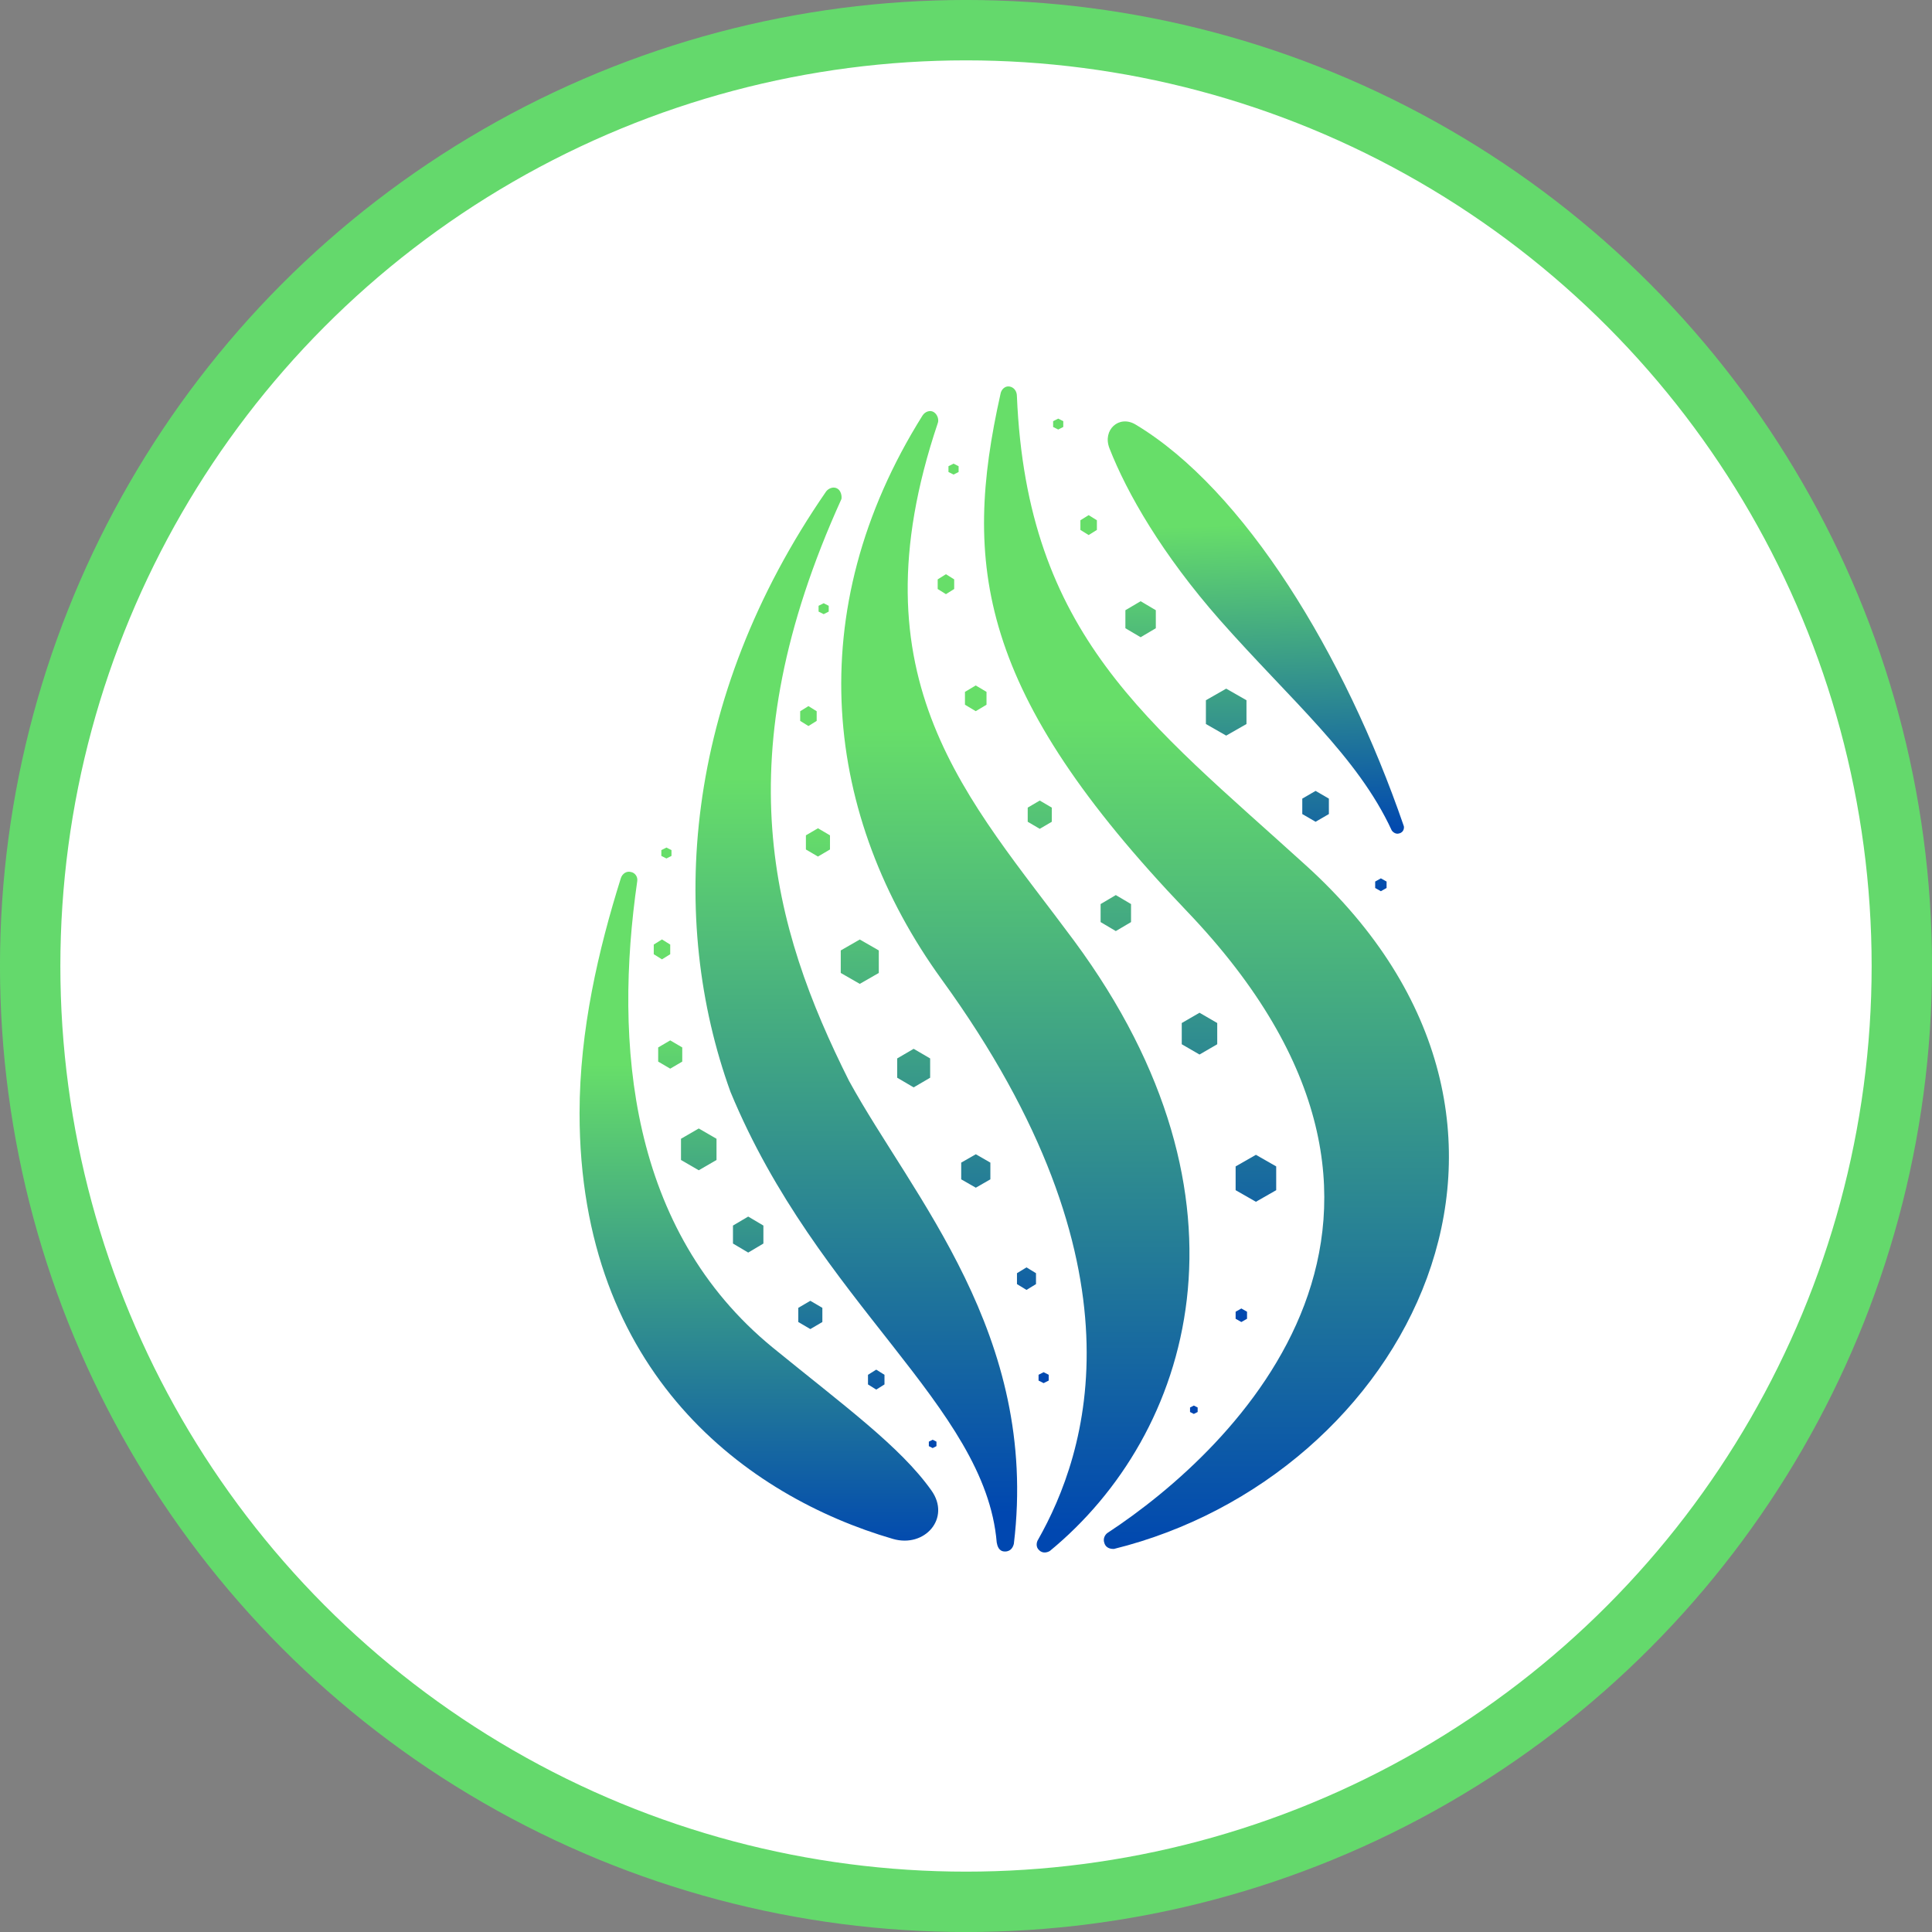 <svg width="52" height="52" viewBox="0 0 52 52" fill="none" xmlns="http://www.w3.org/2000/svg">
<rect x="0" y="0" width="52" height="52" fill="#808080" stroke="none"/>
<circle cx="26" cy="26" r="25.188" fill="white" stroke="#64D96C" stroke-width="1.625"/>
<path d="M25.528 12.548V12.704L25.665 12.773L25.801 12.704V12.548L25.665 12.479L25.528 12.548ZM27.661 21.737V22.118L27.985 22.308L28.309 22.118V21.737L27.985 21.547L27.661 21.737ZM25.238 15.853V15.594L25.46 15.455L25.682 15.594V15.853L25.46 15.992L25.238 15.853ZM33.257 31.394V32.034L33.803 32.346L34.349 32.034V31.394L33.803 31.082L33.257 31.394ZM31.807 28.106V27.535L32.285 27.258L32.762 27.535V28.106L32.285 28.383L31.807 28.106ZM29.623 24.333V24.818L30.032 25.06L30.442 24.818V24.333L30.032 24.091L29.623 24.333ZM25.972 18.968V18.622L26.262 18.449L26.552 18.622V18.968L26.262 19.141L25.972 18.968ZM33.257 35.305V35.495L33.411 35.582L33.564 35.495V35.305L33.411 35.218L33.257 35.305Z" fill="url(#paint0_linear)"/>
<path d="M32.03 38.004V37.883L32.132 37.831L32.235 37.883V38.004L32.132 38.056L32.03 38.004Z" fill="url(#paint1_linear)"/>
<path d="M22.032 16.305V16.461L22.169 16.53L22.305 16.461V16.305L22.169 16.236L22.032 16.305ZM27.953 37.002V37.158L28.089 37.227L28.226 37.158V37.002L28.089 36.933L27.953 37.002ZM27.372 34.562V34.268L27.628 34.112L27.884 34.268V34.562L27.628 34.718L27.372 34.562ZM25.871 31.292V31.742L26.264 31.967L26.656 31.742V31.292L26.264 31.067L25.871 31.292ZM24.148 29.007V28.488L24.591 28.229L25.035 28.488V29.007L24.591 29.267L24.148 29.007ZM22.629 25.581V26.187L23.141 26.481L23.653 26.187V25.581L23.141 25.287L22.629 25.581ZM21.691 22.864V22.483L22.015 22.293L22.339 22.483V22.864L22.015 23.054L21.691 22.864ZM21.537 19.143V19.403L21.759 19.541L21.981 19.403V19.143L21.759 19.005L21.537 19.143Z" fill="url(#paint2_linear)"/>
<path d="M17.8 22.881V23.037L17.937 23.106L18.073 23.037V22.881L17.937 22.812L17.8 22.881ZM17.596 25.423V25.683L17.817 25.821L18.039 25.683V25.423L17.817 25.285L17.596 25.423ZM17.715 28.573V28.192L18.039 28.002L18.363 28.192V28.573L18.039 28.763L17.715 28.573ZM18.329 30.65V31.221L18.807 31.498L19.285 31.221V30.65L18.807 30.373L18.329 30.65ZM19.728 33.47V32.986L20.138 32.744L20.547 32.986V33.47L20.138 33.713L19.728 33.47ZM21.486 35.201V35.582L21.81 35.772L22.134 35.582V35.201L21.81 35.011L21.486 35.201ZM23.362 37.262V37.003L23.584 36.864L23.806 37.003V37.262L23.584 37.401L23.362 37.262ZM25 38.802V38.923L25.103 38.975L25.205 38.923V38.802L25.103 38.751L25 38.802Z" fill="url(#paint3_linear)"/>
<path d="M28.345 11.336V11.492L28.482 11.561L28.618 11.492V11.336L28.482 11.267L28.345 11.336ZM29.079 14.003V14.263L29.301 14.401L29.523 14.263V14.003L29.301 13.865L29.079 14.003ZM30.29 16.909V16.424L30.7 16.182L31.109 16.424V16.909L30.7 17.151L30.29 16.909ZM32.457 18.847V19.487L33.003 19.799L33.549 19.487V18.847L33.003 18.535L32.457 18.847ZM35.051 21.91V21.495L35.409 21.287L35.767 21.495V21.91L35.409 22.118L35.051 21.91ZM37.013 23.727V23.9L37.166 23.987L37.32 23.9V23.727L37.166 23.641L37.013 23.727Z" fill="url(#paint4_linear)"/>
<path d="M27.166 10.402C27.046 10.384 26.944 10.488 26.927 10.61C25.903 15.195 26.313 18.639 31.943 24.523C39.791 32.726 33.24 39.008 29.81 41.258C29.759 41.292 29.674 41.396 29.725 41.535C29.776 41.69 29.93 41.69 29.981 41.69C37.829 39.752 42.88 30.303 35.151 23.294C30.885 19.418 27.643 17.099 27.37 10.661C27.37 10.523 27.285 10.419 27.166 10.402Z" fill="url(#paint5_linear)"/>
<path d="M25.138 11.095C25.035 11.026 24.899 11.078 24.831 11.182C21.521 16.46 22.186 21.998 25.343 26.359C30.956 34.095 29.25 39.129 27.936 41.448C27.902 41.499 27.868 41.638 27.97 41.724C28.073 41.828 28.209 41.776 28.26 41.742C32.065 38.609 34.061 32.295 28.909 25.321C26.093 21.514 22.903 18.329 25.24 11.39C25.274 11.303 25.24 11.165 25.138 11.095Z" fill="url(#paint6_linear)"/>
<path d="M22.545 13.155C22.442 13.086 22.306 13.138 22.238 13.224C18.364 18.831 17.989 24.765 19.661 29.388C22.016 35.081 26.52 37.831 26.827 41.517C26.844 41.604 26.878 41.759 27.049 41.759C27.22 41.759 27.271 41.621 27.288 41.552C27.97 35.927 24.558 32.207 22.852 29.092C20.77 24.938 19.491 20.389 22.647 13.432C22.664 13.345 22.63 13.207 22.545 13.155Z" fill="url(#paint7_linear)"/>
<path d="M25.07 40.117C25.599 40.862 24.89 41.669 24.033 41.42C20.127 40.283 15.599 36.981 15.599 29.959C15.599 27.727 16.111 25.546 16.708 23.643C16.742 23.521 16.862 23.435 16.981 23.47C17.084 23.487 17.169 23.591 17.152 23.712C16.52 28.09 16.93 33.107 20.803 36.274C22.726 37.841 24.233 38.937 25.07 40.117Z" fill="url(#paint8_linear)"/>
<path d="M32.832 16.686C31.282 14.923 30.336 13.281 29.861 12.066C29.667 11.571 30.119 11.16 30.563 11.426C33.486 13.177 36.193 17.61 37.78 22.224C37.797 22.258 37.797 22.397 37.661 22.431C37.558 22.466 37.473 22.379 37.456 22.345C36.535 20.355 34.743 18.849 32.832 16.686Z" fill="url(#paint9_linear)"/>
<defs>
<linearGradient id="paint0_linear" x1="29.672" y1="19.05" x2="29.672" y2="35.605" gradientUnits="userSpaceOnUse">
<stop stop-color="#67DE69"/>
<stop offset="1" stop-color="#0047B0"/>
</linearGradient>
<linearGradient id="paint1_linear" x1="29.674" y1="19.049" x2="29.674" y2="35.605" gradientUnits="userSpaceOnUse">
<stop stop-color="#67DE69"/>
<stop offset="1" stop-color="#0047B0"/>
</linearGradient>
<linearGradient id="paint2_linear" x1="24.952" y1="22.155" x2="24.952" y2="37.221" gradientUnits="userSpaceOnUse">
<stop stop-color="#67DE69"/>
<stop offset="1" stop-color="#0047B0"/>
</linearGradient>
<linearGradient id="paint3_linear" x1="21.341" y1="27.491" x2="21.341" y2="38.966" gradientUnits="userSpaceOnUse">
<stop stop-color="#67DE69"/>
<stop offset="1" stop-color="#0047B0"/>
</linearGradient>
<linearGradient id="paint4_linear" x1="32.862" y1="14.916" x2="32.862" y2="24.211" gradientUnits="userSpaceOnUse">
<stop stop-color="#67DE69"/>
<stop offset="1" stop-color="#0047B0"/>
</linearGradient>
<linearGradient id="paint5_linear" x1="32.703" y1="19.325" x2="32.703" y2="41.77" gradientUnits="userSpaceOnUse">
<stop stop-color="#67DE69"/>
<stop offset="1" stop-color="#0047B0"/>
</linearGradient>
<linearGradient id="paint6_linear" x1="27.363" y1="19.584" x2="27.363" y2="41.216" gradientUnits="userSpaceOnUse">
<stop stop-color="#67DE69"/>
<stop offset="1" stop-color="#0047B0"/>
</linearGradient>
<linearGradient id="paint7_linear" x1="22.823" y1="20.923" x2="22.823" y2="40.734" gradientUnits="userSpaceOnUse">
<stop stop-color="#67DE69"/>
<stop offset="1" stop-color="#0047B0"/>
</linearGradient>
<linearGradient id="paint8_linear" x1="20.695" y1="28.64" x2="20.695" y2="41.794" gradientUnits="userSpaceOnUse">
<stop stop-color="#67DE69"/>
<stop offset="1" stop-color="#0047B0"/>
</linearGradient>
<linearGradient id="paint9_linear" x1="33.584" y1="14.125" x2="33.824" y2="22.547" gradientUnits="userSpaceOnUse">
<stop stop-color="#67DE69"/>
<stop offset="1" stop-color="#0047B0"/>
</linearGradient>
</defs>
</svg>
